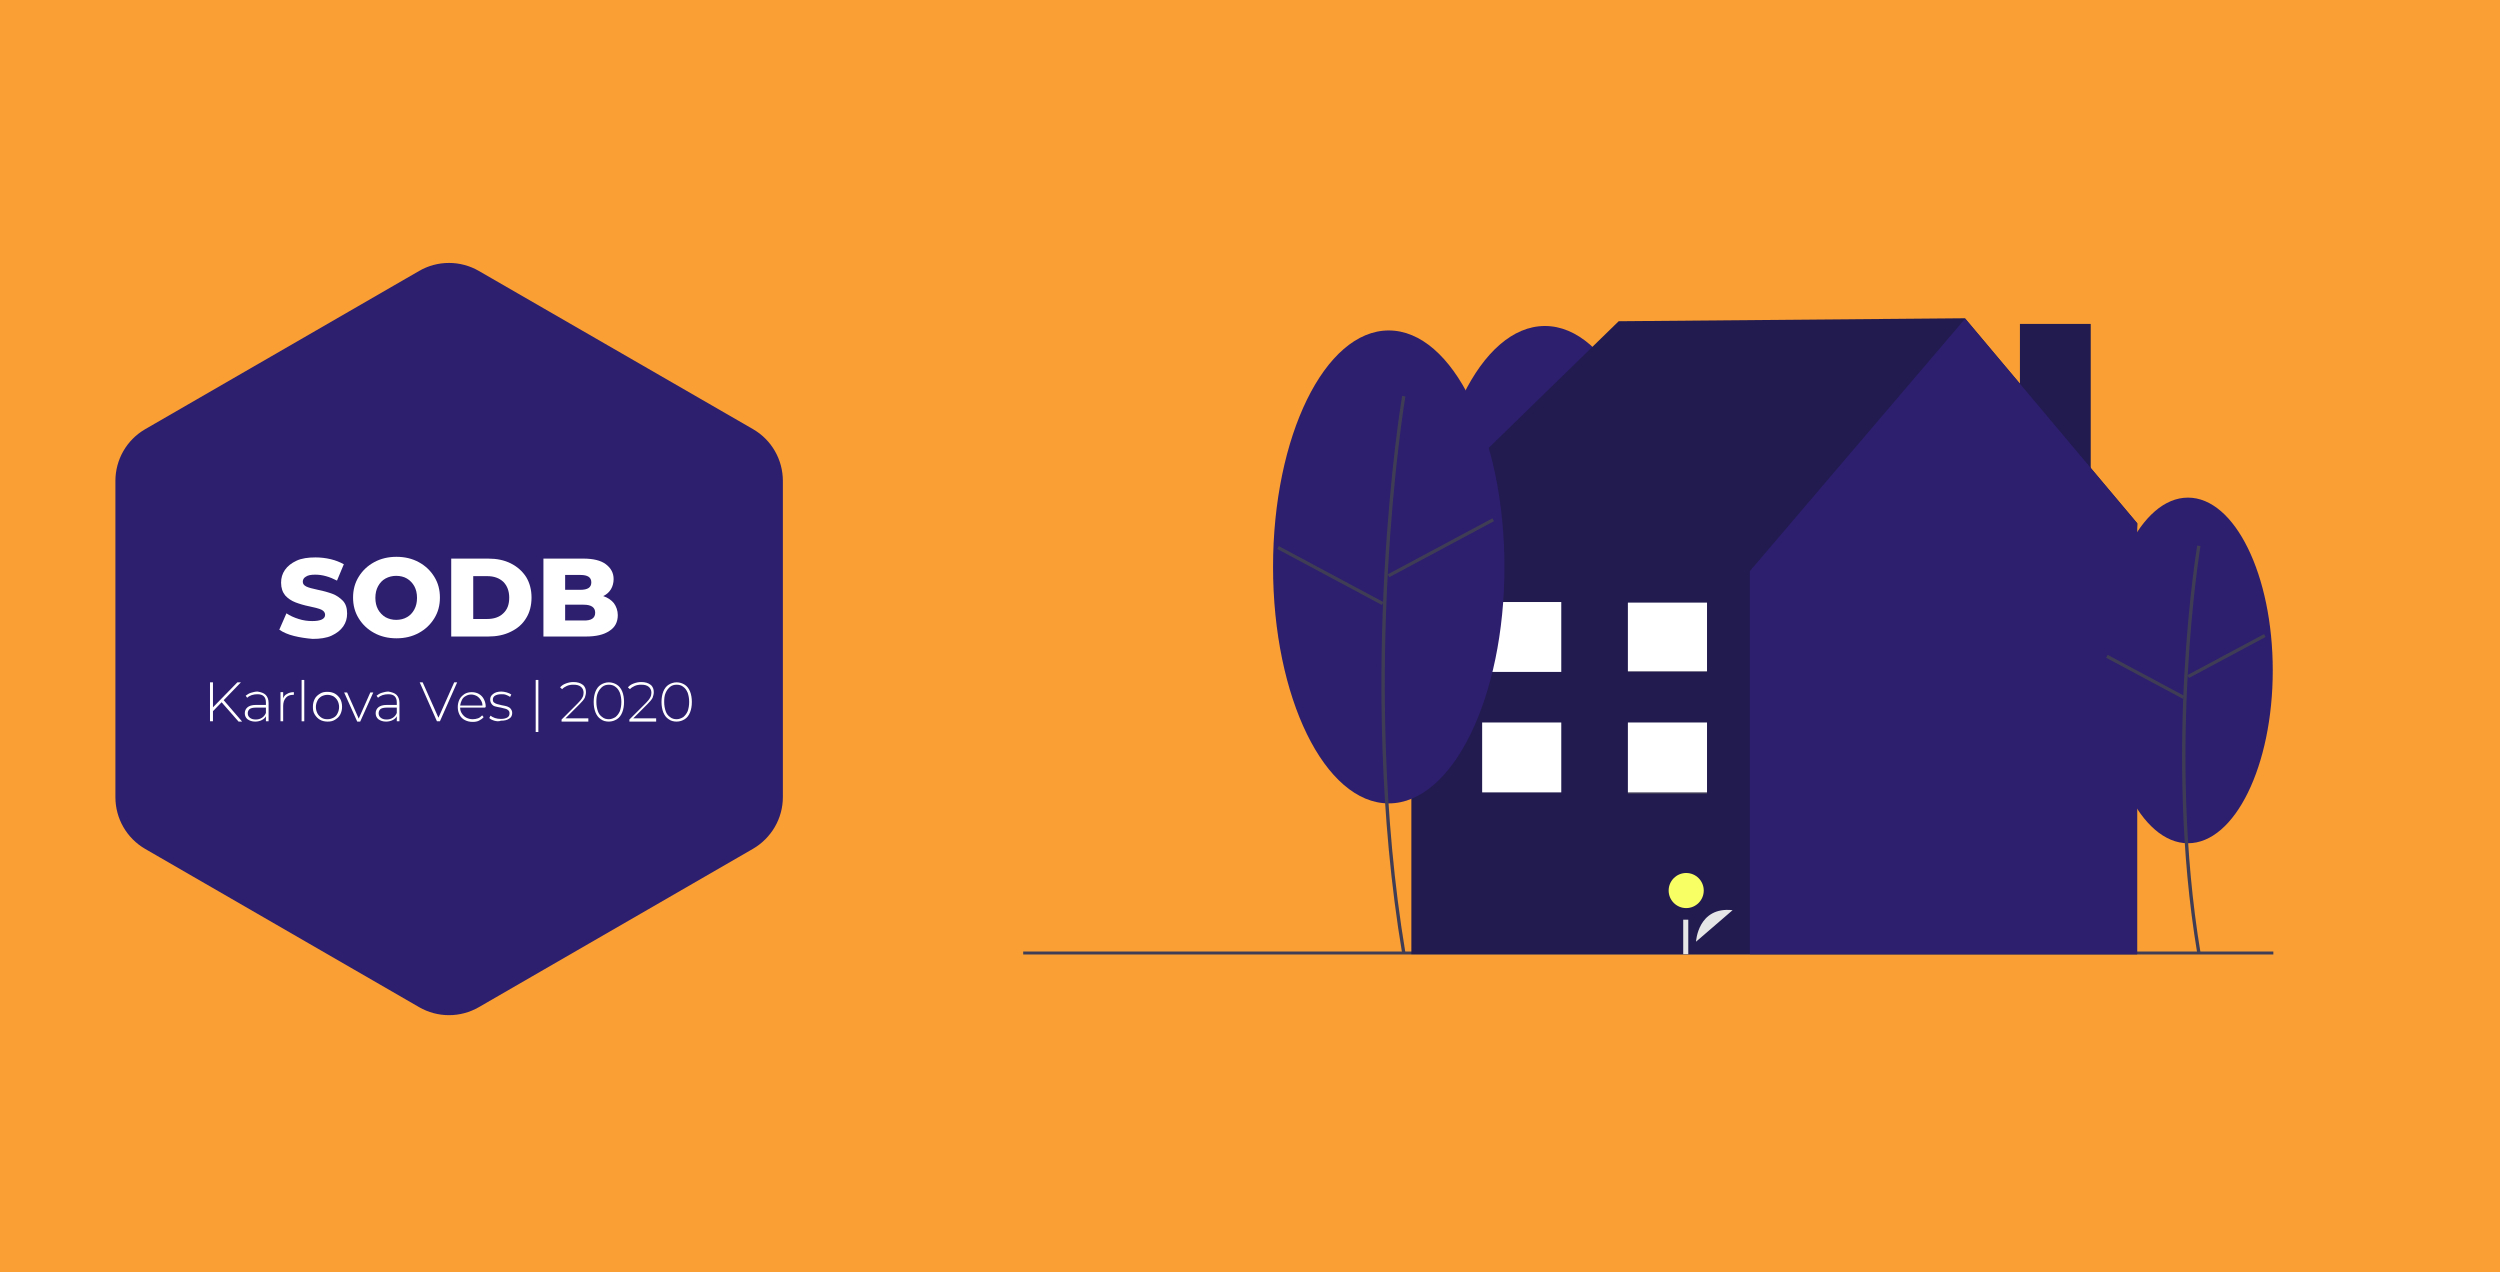 <?xml version="1.0" encoding="utf-8"?>
<!-- Generator: Adobe Illustrator 23.0.1, SVG Export Plug-In . SVG Version: 6.00 Build 0)  -->
<svg version="1.1" id="bfca6550-aec3-4c0b-b342-e4bc13b78253"
	 xmlns="http://www.w3.org/2000/svg" xmlns:xlink="http://www.w3.org/1999/xlink" x="0px" y="0px" viewBox="0 0 840.5 427.8"
	 style="enable-background:new 0 0 840.5 427.8;" xml:space="preserve">
<style type="text/css">
	.st0{fill:#F99F34;}
	.st1{fill:#3F3D56;}
	.st2{fill:#2D1E6E;}
	.st3{fill:#FFFFFF;}
	.st4{fill:#211B4F;}
	.st5{fill:#E6E6E6;}
	.st6{fill:#F8FF64;}
</style>
<rect class="st0" width="840.5" height="427.8"/>
<rect x="344" y="319.9" class="st1" width="420.3" height="1"/>
<ellipse class="st2" cx="519.4" cy="189.1" rx="38.9" ry="79.5"/>
<path class="st1" d="M523.9,319c-15.6-93.4-0.2-186.5,0-187.4l1.1,0.2c-0.2,0.9-15.5,93.8,0,187L523.9,319z"/>
<rect x="516.8" y="182.2" transform="matrix(0.882 -0.472 0.472 0.882 -22.737 274.796)" class="st1" width="39.9" height="1.1"/>
<rect x="499.1" y="172.2" transform="matrix(0.472 -0.882 0.882 0.472 94.462 541.978)" class="st1" width="1.1" height="39.9"/>
<rect x="665.5" y="249.6" class="st1" width="26.6" height="23.5"/>
<rect x="665.5" y="208.9" class="st1" width="26.6" height="23.1"/>
<rect x="665.5" y="249.6" class="st3" width="26.6" height="23.5"/>
<rect x="665.5" y="208.9" class="st3" width="26.6" height="23.1"/>
<g>
	<rect x="679.1" y="108.9" class="st4" width="23.8" height="82.5"/>
	<polygon class="st4" points="718.6,176 660.6,107 544.2,108 473.6,176.8 475,177.7 474.5,177.7 474.5,320.8 718.5,320.8 
		718.5,177.7 	"/>
	<polygon class="st2" points="660.7,107.1 588.3,192 588.3,320.8 718.5,320.8 718.5,175.9 	"/>
	<path class="st5" d="M570.2,316.6c0,0,0.6-11.9,12.3-10.6"/>
	<circle class="st6" cx="566.9" cy="299.4" r="5.9"/>
	<rect x="565.9" y="309.2" class="st5" width="1.7" height="11.6"/>
</g>
<g>
	<ellipse class="st2" cx="735.6" cy="225.4" rx="28.5" ry="58.1"/>
	<path class="st1" d="M738.7,320.4c-11.4-68.3-0.1-136.3,0-137l1.1,0.2c-0.1,0.7-11.3,68.5,0,136.6L738.7,320.4z"/>
	
		<rect x="733.7" y="220.2" transform="matrix(0.882 -0.472 0.472 0.882 -15.635 379.052)" class="st1" width="29.2" height="1.1"/>
	
		<rect x="720.5" y="213.1" transform="matrix(0.472 -0.882 0.882 0.472 180.042 756.03)" class="st1" width="1.1" height="29.2"/>
</g>
<rect x="547.3" y="243.4" class="st1" width="26.6" height="23.5"/>
<rect x="547.3" y="202.7" class="st1" width="26.6" height="23.1"/>
<rect x="547.3" y="242.9" class="st3" width="26.6" height="23.5"/>
<rect x="547.3" y="202.6" class="st3" width="26.6" height="23.1"/>
<rect x="498.3" y="202.4" class="st3" width="26.6" height="23.5"/>
<ellipse class="st2" cx="466.9" cy="190.6" rx="38.9" ry="79.5"/>
<path class="st1" d="M471.4,320.5c-15.6-93.4-0.2-186.5,0-187.4l1.1,0.2c-0.2,0.9-15.5,93.8,0,187L471.4,320.5z"/>
<rect x="464.3" y="183.7" transform="matrix(0.882 -0.472 0.472 0.882 -29.653 250.21)" class="st1" width="39.9" height="1.1"/>
<rect x="446.6" y="173.7" transform="matrix(0.472 -0.882 0.882 0.472 65.411 496.483)" class="st1" width="1.1" height="39.9"/>
<rect x="498.3" y="242.9" class="st3" width="26.6" height="23.5"/>
<g>
	<path class="st2" d="M263.2,268V161.7c0-7.2-3.8-13.8-10-17.4L161,91.1c-6.2-3.6-13.9-3.6-20.1,0l-92.1,53.2
		c-6.2,3.6-10,10.2-10,17.4V268c0,7.2,3.8,13.8,10,17.4l92.1,53.2c6.2,3.6,13.9,3.6,20.1,0l92.1-53.2
		C259.3,281.8,263.2,275.2,263.2,268z"/>
</g>
<g>
	<path class="st3" d="M98.8,213.8c-2-0.5-3.6-1.2-4.9-2.1l2.4-5.5c1.2,0.8,2.5,1.4,4.1,1.9c1.5,0.5,3.1,0.7,4.6,0.7
		c2.8,0,4.3-0.7,4.3-2.1c0-0.7-0.4-1.3-1.2-1.7c-0.8-0.4-2.1-0.7-3.9-1.1c-2-0.4-3.6-0.9-4.9-1.4s-2.5-1.3-3.4-2.3
		c-0.9-1.1-1.4-2.5-1.4-4.3c0-1.6,0.4-3,1.3-4.3s2.2-2.3,3.9-3.1c1.7-0.8,3.9-1.1,6.4-1.1c1.7,0,3.4,0.2,5.1,0.6s3.1,1,4.4,1.7
		l-2.3,5.5c-2.5-1.3-4.9-2-7.3-2c-1.5,0-2.5,0.2-3.2,0.7c-0.7,0.4-1,1-1,1.7s0.4,1.2,1.2,1.6c0.8,0.4,2.1,0.7,3.9,1.1
		c2,0.4,3.7,0.9,5,1.4s2.4,1.3,3.4,2.3c1,1.1,1.4,2.5,1.4,4.3c0,1.6-0.4,3-1.3,4.3s-2.2,2.3-3.9,3.1c-1.7,0.8-3.9,1.1-6.4,1.1
		C102.8,214.6,100.8,214.3,98.8,213.8z"/>
	<path class="st3" d="M125.8,212.8c-2.2-1.2-3.9-2.8-5.2-4.9c-1.3-2.1-1.9-4.4-1.9-7s0.6-4.9,1.9-7s3-3.7,5.2-4.9s4.7-1.8,7.5-1.8
		s5.3,0.6,7.5,1.8s3.9,2.8,5.2,4.9c1.3,2.1,1.9,4.4,1.9,7s-0.6,4.9-1.9,7c-1.3,2.1-3,3.7-5.2,4.9s-4.7,1.8-7.5,1.8
		S128,214,125.8,212.8z M136.8,207.5c1.1-0.6,1.9-1.5,2.5-2.6s0.9-2.4,0.9-3.9s-0.3-2.8-0.9-3.9c-0.6-1.1-1.5-2-2.5-2.6
		s-2.3-0.9-3.6-0.9s-2.5,0.3-3.6,0.9c-1.1,0.6-1.9,1.5-2.5,2.6s-0.9,2.4-0.9,3.9s0.3,2.8,0.9,3.9c0.6,1.1,1.5,2,2.5,2.6
		c1.1,0.6,2.3,0.9,3.6,0.9S135.8,208.1,136.8,207.5z"/>
	<path class="st3" d="M151.7,187.8h12.4c2.9,0,5.4,0.5,7.6,1.6c2.2,1.1,3.9,2.6,5.2,4.6c1.2,2,1.8,4.3,1.8,6.9c0,2.6-0.6,5-1.8,6.9
		c-1.2,2-2.9,3.5-5.2,4.6c-2.2,1.1-4.8,1.6-7.6,1.6h-12.4V187.8z M163.8,208.1c2.2,0,4.1-0.6,5.4-1.9c1.4-1.3,2-3,2-5.3
		c0-2.2-0.7-4-2-5.3c-1.4-1.3-3.2-1.9-5.4-1.9h-4.7v14.4H163.8z"/>
	<path class="st3" d="M206.4,202.8c0.8,1.1,1.3,2.5,1.3,4c0,2.3-0.9,4.1-2.8,5.3c-1.9,1.3-4.5,1.9-8,1.9h-14.2v-26.2h13.4
		c3.3,0,5.9,0.6,7.6,1.9s2.6,2.9,2.6,5c0,1.2-0.3,2.4-0.9,3.4c-0.6,1-1.5,1.8-2.6,2.3C204.3,200.9,205.5,201.7,206.4,202.8z
		 M190,193.2v5.1h5.1c2.5,0,3.7-0.8,3.7-2.5s-1.2-2.5-3.7-2.5H190V193.2z M200.1,206c0-1.8-1.3-2.7-3.9-2.7H190v5.3h6.2
		C198.8,208.7,200.1,207.8,200.1,206z"/>
</g>
<g>
	<path class="st3" d="M74.5,236.1l-2.9,3v3.4h-1v-13.1h1v8.4l8.2-8.4H81l-5.8,6l6.2,7.2h-1.2L74.5,236.1z"/>
	<path class="st3" d="M89.3,233.6c0.6,0.6,1,1.5,1,2.7v6.2h-0.9v-1.7c-0.3,0.6-0.8,1-1.4,1.3s-1.3,0.5-2.2,0.5
		c-1.1,0-1.9-0.3-2.6-0.8c-0.6-0.5-0.9-1.2-0.9-2s0.3-1.5,0.9-2s1.5-0.8,2.8-0.8h3.4v-0.8c0-0.9-0.2-1.6-0.7-2.1s-1.2-0.7-2.2-0.7
		c-0.6,0-1.3,0.1-1.9,0.3s-1.1,0.5-1.5,0.9l-0.5-0.7c0.5-0.4,1.1-0.8,1.8-1s1.4-0.4,2.2-0.4C87.8,232.7,88.7,233,89.3,233.6z
		 M88.1,241.3c0.6-0.4,1-0.9,1.3-1.6v-1.8H86c-1,0-1.7,0.2-2.1,0.5c-0.4,0.4-0.6,0.8-0.6,1.4c0,0.6,0.2,1.1,0.7,1.5s1.1,0.6,2,0.6
		C86.8,241.9,87.5,241.7,88.1,241.3z"/>
	<path class="st3" d="M96.5,233.3c0.6-0.4,1.4-0.6,2.3-0.6v0.9h-0.2c-1.1,0-1.9,0.3-2.5,1s-0.9,1.6-0.9,2.8v5.1h-0.9v-9.8h0.9v2.1
		C95.4,234.2,95.8,233.6,96.5,233.3z"/>
	<path class="st3" d="M101.4,228.6h0.9v13.9h-0.9V228.6z"/>
	<path class="st3" d="M107.6,242c-0.7-0.4-1.3-1-1.8-1.8s-0.6-1.6-0.6-2.6s0.2-1.8,0.6-2.6s1-1.3,1.8-1.8s1.6-0.6,2.5-0.6
		s1.8,0.2,2.5,0.6s1.3,1,1.8,1.8c0.4,0.8,0.6,1.6,0.6,2.6s-0.2,1.8-0.6,2.6s-1,1.3-1.8,1.8s-1.6,0.6-2.5,0.6S108.3,242.4,107.6,242z
		 M112.1,241.3c0.6-0.3,1.1-0.8,1.4-1.5c0.3-0.6,0.5-1.3,0.5-2.1s-0.2-1.5-0.5-2.1s-0.8-1.1-1.4-1.5c-0.6-0.3-1.3-0.5-2-0.5
		s-1.4,0.2-2,0.5c-0.6,0.4-1.1,0.8-1.4,1.5c-0.3,0.6-0.5,1.3-0.5,2.1s0.2,1.5,0.5,2.1s0.8,1.1,1.4,1.5s1.3,0.5,2,0.5
		C110.9,241.8,111.5,241.6,112.1,241.3z"/>
	<path class="st3" d="M125.5,232.8l-4.4,9.8h-1l-4.4-9.8h1l3.9,8.8l3.9-8.8H125.5z"/>
	<path class="st3" d="M133.3,233.6c0.6,0.6,1,1.5,1,2.7v6.2h-0.9v-1.7c-0.3,0.6-0.8,1-1.4,1.3c-0.6,0.3-1.3,0.5-2.2,0.5
		c-1.1,0-1.9-0.3-2.6-0.8c-0.6-0.5-0.9-1.2-0.9-2s0.3-1.5,0.9-2s1.5-0.8,2.8-0.8h3.4v-0.8c0-0.9-0.2-1.6-0.7-2.1s-1.2-0.7-2.2-0.7
		c-0.6,0-1.3,0.1-1.9,0.3c-0.6,0.2-1.1,0.5-1.5,0.9l-0.5-0.7c0.5-0.4,1.1-0.8,1.8-1c0.7-0.2,1.4-0.4,2.2-0.4
		C131.7,232.7,132.7,233,133.3,233.6z M132.1,241.3c0.6-0.4,1-0.9,1.3-1.6v-1.8H130c-1,0-1.7,0.2-2.1,0.5c-0.4,0.4-0.6,0.8-0.6,1.4
		c0,0.6,0.2,1.1,0.7,1.5s1.1,0.6,2,0.6C130.8,241.9,131.5,241.7,132.1,241.3z"/>
	<path class="st3" d="M153.7,229.4l-5.8,13.1h-1l-5.8-13.1h1l5.3,11.9l5.3-11.9H153.7z"/>
	<path class="st3" d="M163.1,237.9h-8.4c0,0.8,0.2,1.4,0.6,2c0.4,0.6,0.9,1.1,1.5,1.4c0.6,0.3,1.3,0.5,2.1,0.5
		c0.6,0,1.2-0.1,1.8-0.3s1-0.6,1.4-1l0.5,0.6c-0.4,0.5-1,0.9-1.6,1.2s-1.3,0.4-2.1,0.4c-1,0-1.8-0.2-2.6-0.6c-0.8-0.4-1.4-1-1.8-1.8
		c-0.4-0.8-0.6-1.6-0.6-2.6c0-0.9,0.2-1.8,0.6-2.6c0.4-0.8,1-1.3,1.7-1.8c0.7-0.4,1.5-0.6,2.4-0.6s1.7,0.2,2.4,0.6s1.3,1,1.7,1.8
		s0.6,1.6,0.6,2.5L163.1,237.9z M156.6,234c-0.6,0.3-1,0.7-1.3,1.3s-0.5,1.2-0.6,1.9h7.5c0-0.7-0.2-1.3-0.6-1.9
		c-0.3-0.5-0.8-1-1.3-1.3c-0.6-0.3-1.2-0.5-1.9-0.5S157.1,233.7,156.6,234z"/>
	<path class="st3" d="M166.2,242.3c-0.7-0.2-1.3-0.5-1.7-0.9l0.4-0.8c0.4,0.3,0.9,0.6,1.5,0.8s1.3,0.3,2,0.3c1,0,1.7-0.2,2.2-0.5
		s0.7-0.8,0.7-1.4c0-0.4-0.1-0.7-0.4-1s-0.6-0.4-0.9-0.5s-0.9-0.2-1.6-0.4c-0.8-0.1-1.4-0.3-1.9-0.4s-0.9-0.4-1.2-0.8
		c-0.3-0.4-0.5-0.9-0.5-1.5c0-0.8,0.3-1.4,1-1.9c0.6-0.5,1.6-0.8,2.7-0.8c0.6,0,1.2,0.1,1.9,0.3c0.6,0.2,1.1,0.4,1.5,0.7l-0.4,0.8
		c-0.4-0.3-0.9-0.5-1.4-0.7s-1-0.2-1.6-0.2c-0.9,0-1.6,0.2-2.1,0.5s-0.7,0.8-0.7,1.3c0,0.4,0.1,0.8,0.4,1c0.3,0.2,0.6,0.4,1,0.5
		s0.9,0.2,1.6,0.4c0.8,0.1,1.4,0.3,1.8,0.4c0.5,0.2,0.9,0.4,1.2,0.8c0.3,0.4,0.5,0.8,0.5,1.4c0,0.8-0.3,1.5-1,1.9
		c-0.7,0.5-1.6,0.7-2.8,0.7C167.7,242.6,166.9,242.5,166.2,242.3z"/>
	<path class="st3" d="M180.1,228.6h0.9v17.5h-0.9V228.6z"/>
	<path class="st3" d="M197.8,241.7v0.9h-9v-0.7l5.5-5.5c0.7-0.7,1.2-1.3,1.5-1.9c0.3-0.5,0.4-1.1,0.4-1.6c0-0.8-0.3-1.5-0.9-2
		s-1.4-0.7-2.5-0.7c-0.8,0-1.5,0.1-2.2,0.4c-0.6,0.3-1.2,0.6-1.6,1.1l-0.7-0.6c0.5-0.6,1.1-1,1.9-1.3s1.6-0.5,2.6-0.5
		c1.3,0,2.3,0.3,3.1,0.9c0.8,0.6,1.1,1.5,1.1,2.5c0,0.7-0.2,1.3-0.4,1.9c-0.3,0.6-0.9,1.3-1.7,2.1l-4.8,4.8h7.7V241.7z"/>
	<path class="st3" d="M202,241.8c-0.8-0.5-1.4-1.3-1.8-2.3c-0.4-1-0.6-2.2-0.6-3.5s0.2-2.5,0.6-3.5c0.4-1,1-1.8,1.8-2.3
		s1.7-0.8,2.7-0.8s1.9,0.3,2.7,0.8s1.4,1.3,1.8,2.3c0.4,1,0.6,2.2,0.6,3.5s-0.2,2.5-0.6,3.5c-0.4,1-1,1.8-1.8,2.3s-1.7,0.8-2.7,0.8
		S202.8,242.4,202,241.8z M206.9,241.1c0.6-0.5,1.1-1.1,1.5-2c0.3-0.9,0.5-1.9,0.5-3.1s-0.2-2.2-0.5-3.1c-0.4-0.9-0.8-1.5-1.5-2
		c-0.6-0.5-1.4-0.7-2.2-0.7s-1.6,0.2-2.2,0.7c-0.6,0.5-1.1,1.1-1.5,2s-0.5,1.9-0.5,3.1s0.2,2.2,0.5,3.1c0.3,0.9,0.8,1.5,1.5,2
		c0.6,0.5,1.4,0.7,2.2,0.7S206.2,241.5,206.9,241.1z"/>
	<path class="st3" d="M220.6,241.7v0.9h-9v-0.7l5.5-5.5c0.7-0.7,1.2-1.3,1.5-1.9c0.3-0.5,0.4-1.1,0.4-1.6c0-0.8-0.3-1.5-0.9-2
		s-1.4-0.7-2.5-0.7c-0.8,0-1.5,0.1-2.2,0.4c-0.6,0.3-1.2,0.6-1.6,1.1l-0.7-0.6c0.5-0.6,1.1-1,1.9-1.3s1.6-0.5,2.6-0.5
		c1.3,0,2.3,0.3,3.1,0.9c0.8,0.6,1.1,1.5,1.1,2.5c0,0.7-0.2,1.3-0.4,1.9c-0.3,0.6-0.9,1.3-1.7,2.1l-4.8,4.8h7.7V241.7z"/>
	<path class="st3" d="M224.8,241.8c-0.8-0.5-1.4-1.3-1.8-2.3c-0.4-1-0.6-2.2-0.6-3.5s0.2-2.5,0.6-3.5c0.4-1,1-1.8,1.8-2.3
		s1.7-0.8,2.7-0.8s1.9,0.3,2.7,0.8s1.4,1.3,1.8,2.3c0.4,1,0.6,2.2,0.6,3.5s-0.2,2.5-0.6,3.5c-0.4,1-1,1.8-1.8,2.3s-1.7,0.8-2.7,0.8
		S225.6,242.4,224.8,241.8z M229.7,241.1c0.6-0.5,1.1-1.1,1.5-2c0.3-0.9,0.5-1.9,0.5-3.1s-0.2-2.2-0.5-3.1c-0.4-0.9-0.8-1.5-1.5-2
		c-0.6-0.5-1.4-0.7-2.2-0.7s-1.6,0.2-2.2,0.7c-0.6,0.5-1.1,1.1-1.5,2s-0.5,1.9-0.5,3.1s0.2,2.2,0.5,3.1c0.3,0.9,0.8,1.5,1.5,2
		c0.6,0.5,1.4,0.7,2.2,0.7S229,241.5,229.7,241.1z"/>
</g>
</svg>
